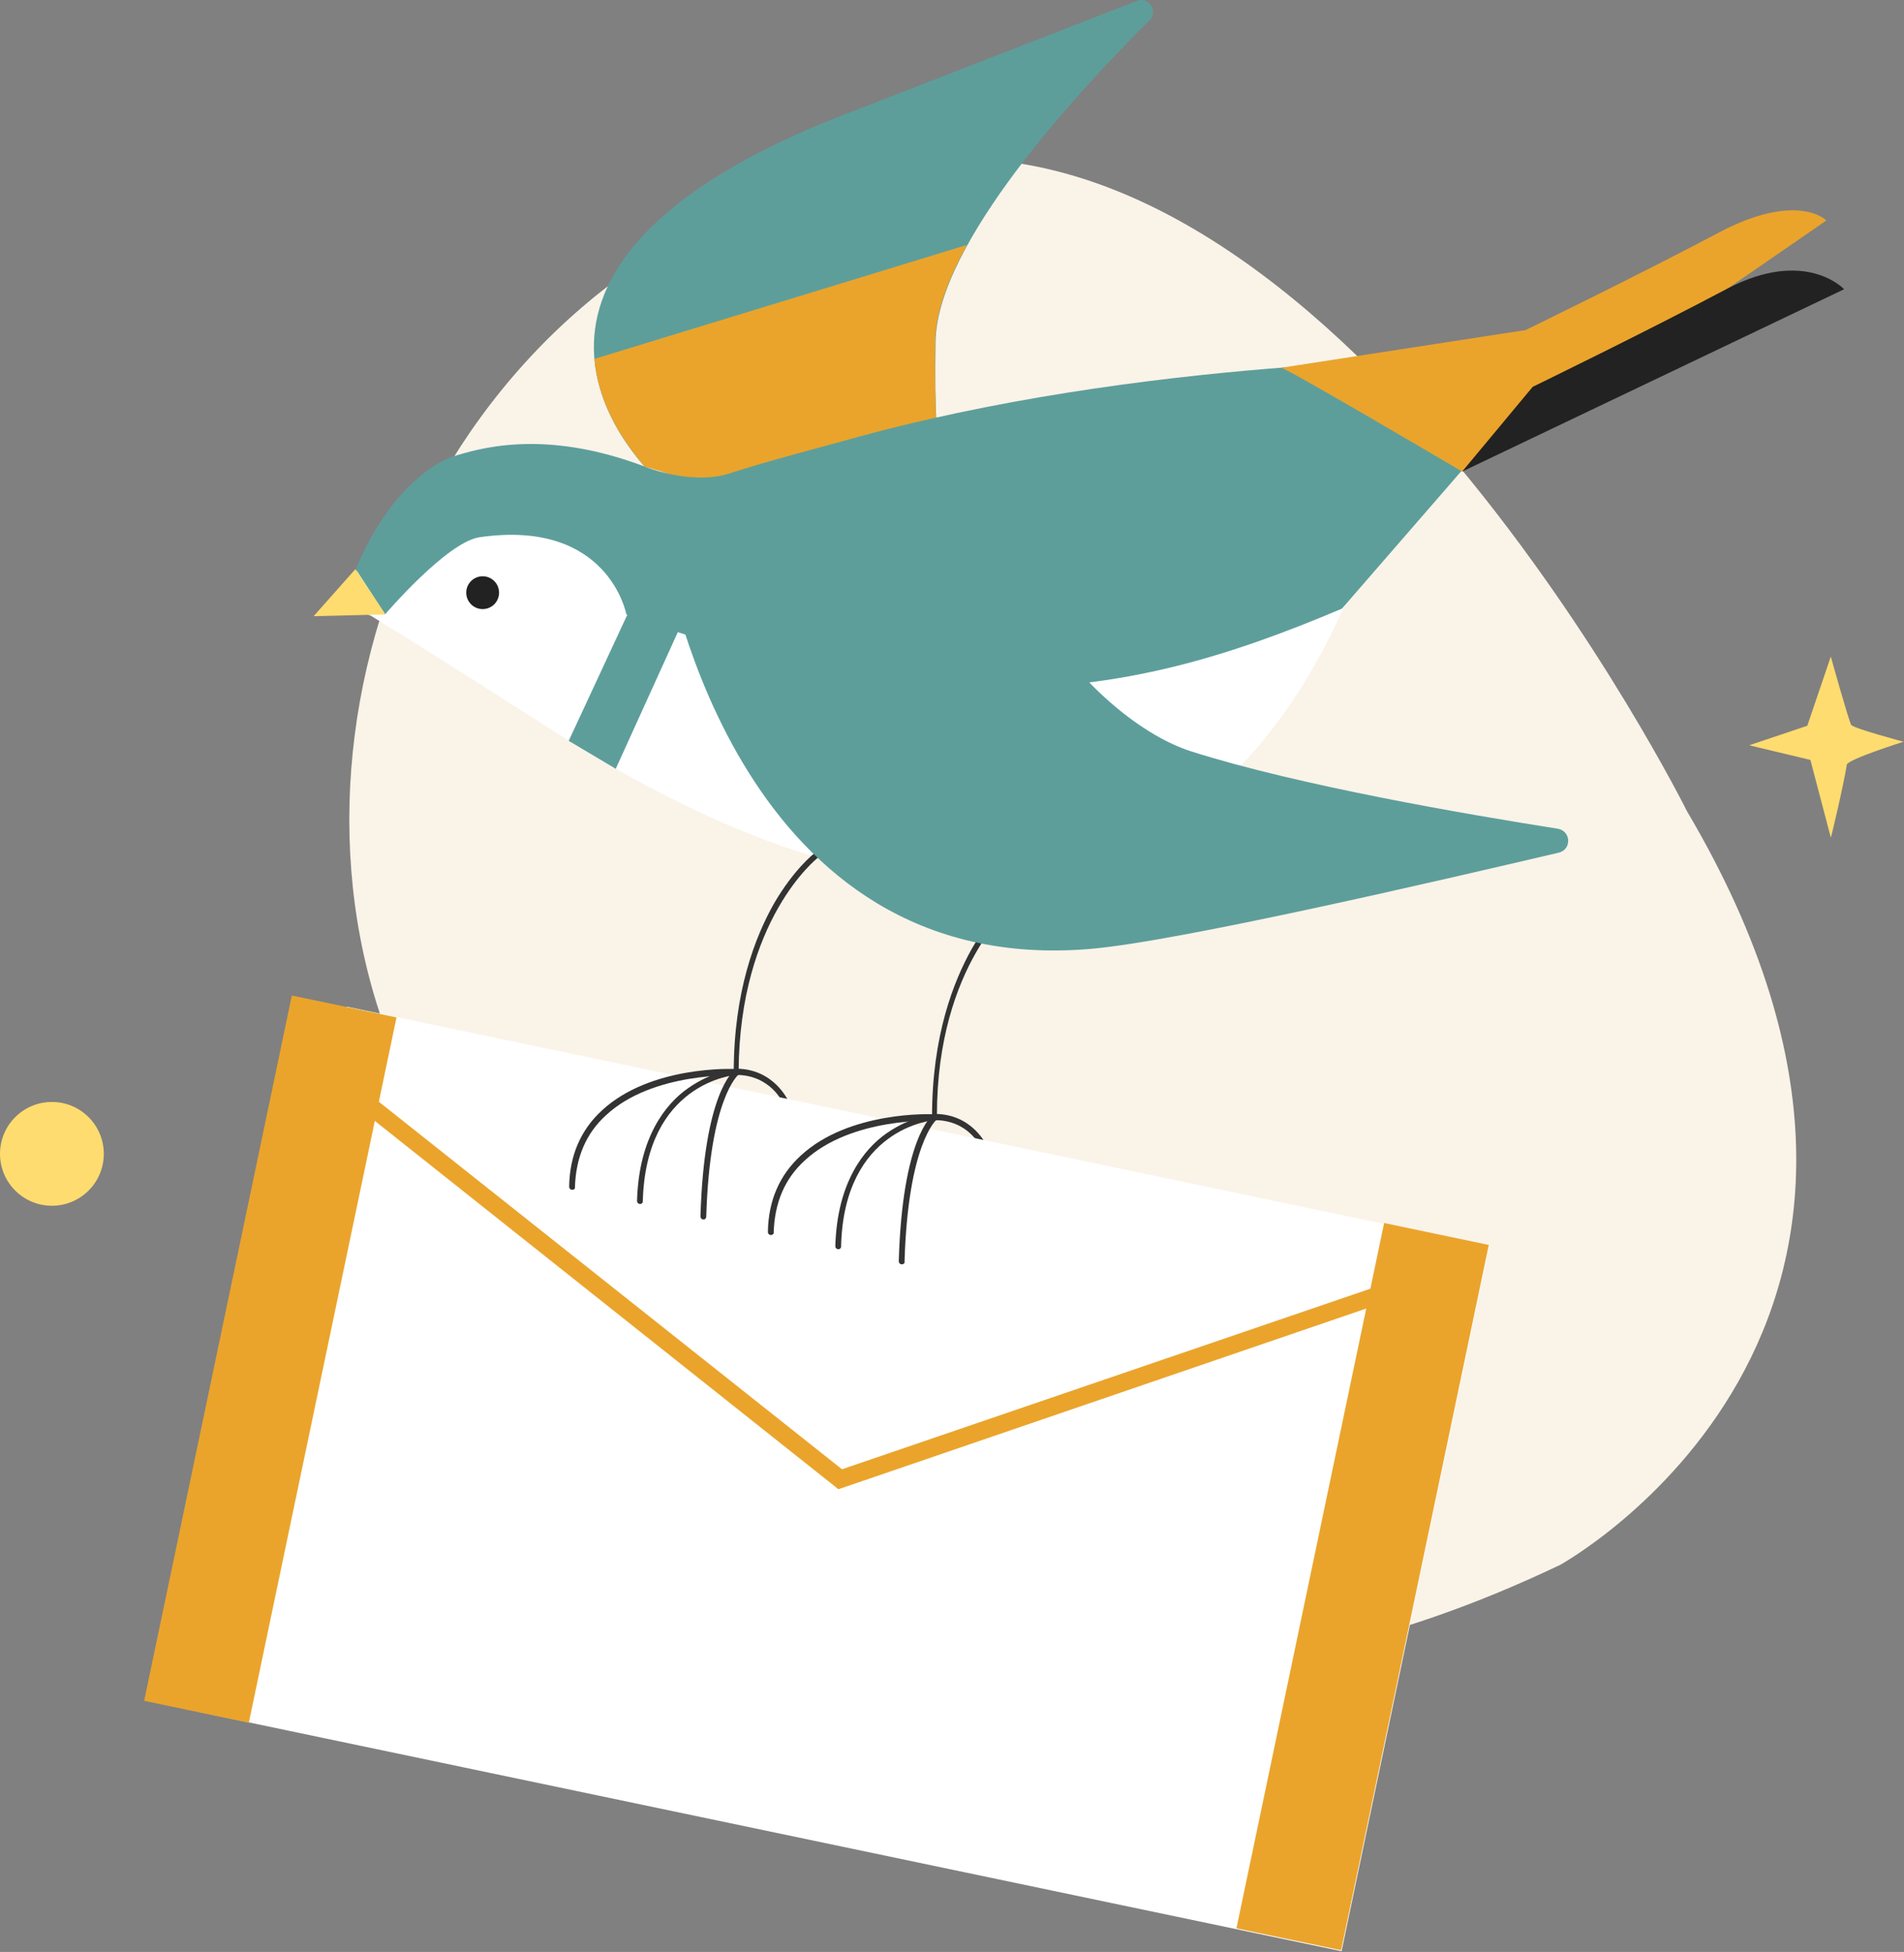 <?xml version="1.0" encoding="utf-8"?>
<!-- Generator: Adobe Illustrator 24.0.1, SVG Export Plug-In . SVG Version: 6.00 Build 0)  -->
<svg version="1.1" id="Capa_1" xmlns="http://www.w3.org/2000/svg" xmlns:xlink="http://www.w3.org/1999/xlink" x="0px" y="0px"
	 viewBox="0 0 429.2 440" style="enable-background:new 0 0 429.2 440;" xml:space="preserve">
<rect x="0" y="0" width="429.2" height="440" fill="#808080" stroke="none"/>
<style type="text/css">
	.st0{fill:#FAF3E8;}
	.st1{fill:#5D9E9B;}
	.st2{fill:#EAA42C;}
	.st3{fill:#333333;}
	.st4{fill:#FFFFFF;}
	.st5{fill:#FFDC6F;}
	.st6{fill:#77695E;}
	.st7{fill:#222222;}
</style>
<g>
	<g>
		<path class="st0" d="M380.3,182.9c0,0-79.3-159.4-175.4-146.4S60.8,148.6,84.9,226.2s109,201.9,266.9,126.5
			C351.8,352.6,449.1,299.4,380.3,182.9z"/>
	</g>
	<g>
		<path class="st1" d="M150.6,109.4c-0.7,0-1.3-0.3-1.9-0.7c-6.6-6.1-48.1-49.7,45.6-84.4l62-24.1c2.6-1.1,4.9,2.4,2.8,4.4
			c-16.3,16.2-47.8,50.3-48.2,72.3c-0.3,16,0.5,24.5,1.1,28.5c0.3,1.6-0.9,3-2.5,3L150.6,109.4z"/>
	</g>
	<g>
		<path class="st2" d="M218,55.2l-84,25.7c1.2,14.2,11.7,24.9,14.7,27.8c0.5,0.5,1.2,0.8,1.9,0.7l55.6-0.9l5.3-1.3
			c0.3-0.5,0.5-1.2,0.4-1.7c-0.5-4-1.3-12.5-1.1-28.5C210.9,70.4,213.7,63,218,55.2z"/>
	</g>
	<g>
		<path class="st3" d="M177.2,249.1c-0.3,0-0.5-0.1-0.7-0.4c-0.1-0.3-2.9-6.4-10.6-6.4c-0.4,0-0.7-0.3-0.7-0.7
			c0-0.4,0.3-0.7,0.7-0.7c8.6,0,11.7,7.2,11.8,7.2c0.1,0.4,0,0.7-0.4,0.9C177.4,249.1,177.4,249.1,177.2,249.1z"/>
	</g>
	<g>
		<path class="st3" d="M222,259.3c-0.3,0-0.5-0.1-0.7-0.4s-2.9-6.4-10.6-6.4c-0.4,0-0.7-0.3-0.7-0.7s0.3-0.7,0.7-0.7
			c8.6,0,11.7,7.2,11.8,7.2c0.1,0.4,0,0.7-0.4,0.9C222.2,259.3,222,259.3,222,259.3z"/>
	</g>
	<g>
		<g>
			
				<rect x="109" y="202" transform="matrix(0.205 -0.979 0.979 0.205 -175.26 451.203)" class="st4" width="162.4" height="263.1"/>
		</g>
		<g>
			
				<rect x="-20.3" y="294.4" transform="matrix(0.205 -0.979 0.979 0.205 -251.561 303.169)" class="st2" width="162.4" height="24.1"/>
		</g>
		<g>
			
				<rect x="226" y="345.8" transform="matrix(0.205 -0.979 0.979 0.205 -106.149 585.048)" class="st2" width="162.4" height="24.1"/>
		</g>
		<g>
			<polygon class="st2" points="189,335.7 73.7,244.1 76,240.9 189.8,331.2 320.6,286.5 321.9,290.2 			"/>
		</g>
	</g>
	<g>
		<circle class="st5" cx="11.7" cy="260.1" r="11.7"/>
	</g>
	<g>
		<path class="st4" d="M83.6,138.8c13.9,8.5,42,26.5,42,26.5c160.6,102,188.1-62.3,188.1-62.3s-6.5-18.1-45-8.6
			c-66.6,16.4-111.9,15-111.9,15s-9.8-6-38.2-8.6c-28.3-2.8-38.2,27.8-38.2,27.8l1.1,9.3"/>
	</g>
	<g>
		<circle class="st7" cx="108.8" cy="133.6" r="3.7"/>
	</g>
	<g>
		<path class="st3" d="M166.1,242.4L166.1,242.4c-0.4,0-0.7-0.3-0.7-0.7c0-18.3,4.9-30.6,9-37.9c4.5-7.8,9-11.3,9.1-11.4
			c0.3-0.3,0.7-0.1,0.9,0.1c0.3,0.3,0.1,0.7-0.1,0.9c-0.1,0.1-17.6,13.8-17.8,48.1C166.8,242.1,166.5,242.4,166.1,242.4z"/>
	</g>
	<g>
		<path class="st3" d="M129,268.2L129,268.2c-0.4,0-0.7-0.3-0.7-0.7c0.1-7,2.6-12.8,7.4-17.2c10.9-10.1,29.5-9.4,30.3-9.3
			c0.4,0,0.7,0.3,0.7,0.7s-0.4,0.7-0.7,0.7c-0.1,0-18.9-0.8-29.4,9c-4.5,4.1-6.8,9.5-7,16.3C129.7,267.9,129.4,268.2,129,268.2z"/>
	</g>
	<g>
		<path class="st3" d="M144.3,271.4L144.3,271.4c-0.4,0-0.7-0.3-0.7-0.7c0.4-14.4,6.5-21.9,11.5-25.4c5.4-3.8,10.7-4.4,11-4.4
			c0.4,0,0.7,0.3,0.7,0.7s-0.3,0.7-0.7,0.7c-0.8,0-20.5,1.9-21.2,28.5C144.9,271.1,144.7,271.4,144.3,271.4z"/>
	</g>
	<g>
		<path class="st3" d="M158.6,274.9L158.6,274.9c-0.4,0-0.7-0.3-0.7-0.7c0.8-27.6,7.4-32.9,7.8-33c0.3-0.3,0.7-0.1,0.9,0.1
			c0.3,0.3,0.1,0.7-0.1,0.9c-0.1,0.1-6.5,5.4-7.3,32.1C159.2,274.5,159,274.9,158.6,274.9z"/>
	</g>
	<g>
		<path class="st3" d="M210.8,252.4L210.8,252.4c-0.4,0-0.7-0.3-0.7-0.7c0-18.3,4.9-30.6,9-37.9c4.5-7.8,9-11.3,9.1-11.4
			c0.3-0.3,0.7-0.1,0.9,0.1c0.3,0.3,0.1,0.7-0.1,0.9c-0.1,0.1-17.8,13.8-17.8,48.1C211.4,252.2,211.2,252.4,210.8,252.4z"/>
	</g>
	<g>
		<path class="st3" d="M173.8,278.4L173.8,278.4c-0.4,0-0.7-0.3-0.7-0.7c0.1-7,2.6-12.8,7.4-17.2c10.9-10.1,29.5-9.4,30.3-9.3
			c0.4,0,0.7,0.3,0.7,0.7s-0.4,0.7-0.7,0.7c-0.1,0-18.9-0.8-29.4,9c-4.5,4.1-6.8,9.5-7,16.3C174.5,278.1,174.1,278.4,173.8,278.4z"
			/>
	</g>
	<g>
		<path class="st3" d="M189,281.6C189,281.6,188.9,281.6,189,281.6c-0.4,0-0.7-0.3-0.7-0.7c0.4-14.4,6.5-21.9,11.5-25.4
			c5.4-3.8,10.7-4.4,11-4.4c0.4,0,0.7,0.3,0.7,0.7s-0.3,0.7-0.7,0.7c-0.8,0-20.5,1.9-21.2,28.3C189.7,281.3,189.3,281.6,189,281.6z"
			/>
	</g>
	<g>
		<path class="st3" d="M203.3,285L203.3,285c-0.4,0-0.7-0.3-0.7-0.7c0.8-27.6,7.4-32.9,7.8-33c0.3-0.3,0.7-0.1,0.9,0.1
			c0.3,0.3,0.1,0.7-0.1,0.9c-0.1,0.1-6.5,5.4-7.3,32.1C204,284.7,203.7,285,203.3,285z"/>
	</g>
	<g>
		<path class="st1" d="M365.1,65.1L331.7,81c0,0-74.6-0.5-141.2,18.3c-6.1,1.7-17.4,4.6-26,7.4c-8.6,2.8-19.1-1.5-19.1-1.5
			c-23.4-8.9-38.2-3.8-43.3-2.3c0,0-12.8,3.7-21.9,25.4l6.6,10.2c0,0,13.9-16.3,21.3-17.4c29.1-4.2,33.1,17.4,33.1,17.4
			s40.9,16,81.3,16.6c30.6,0.4,54.7-7.2,80-17.9"/>
	</g>
	<g>
		<polygon class="st5" points="80.1,128.3 86.9,138.5 70.7,138.9 		"/>
	</g>
	<g>
		<path class="st1" d="M149.6,124.6c1.5,6.1,17.4,96,96.2,89.3c19.9-1.7,78.7-15.4,105.6-21.7c2.9-0.7,2.8-4.9-0.3-5.4
			c-20.3-3.2-58.3-9.7-82.5-17.4c-10.5-3.3-24.9-14.2-35.9-32.2"/>
	</g>
	<g>
		<polygon class="st1" points="128.2,167 142,137.3 154.2,139.4 138.8,173.3 		"/>
	</g>
	<g>
		<path class="st2" d="M288.8,82.9c2,0.5,40.8,23.4,40.8,23.4l82.1-56.6c0,0-6.4-6.6-24,2.6c-17.9,9.5-43.8,22.1-43.8,22.1
			L288.8,82.9z"/>
	</g>
	<g>
		<path class="st7" d="M329.6,106.3l86.1-41.1c0,0-8.7-9.4-26.4-0.1c-17.9,9.5-43.8,22.1-43.8,22.1"/>
	</g>
	<g>
		<path class="st5" d="M416.3,172.4c0.1-1.2,12.8-5.2,12.8-5.2s-11.3-3-11.8-3.8c-0.5-0.7-4.6-15.4-4.6-15.4l-5.3,15.6l-13.1,4.4
			l13.8,3.3l4.6,17.5C412.8,188.8,415.7,176.4,416.3,172.4z"/>
	</g>
</g>
</svg>

